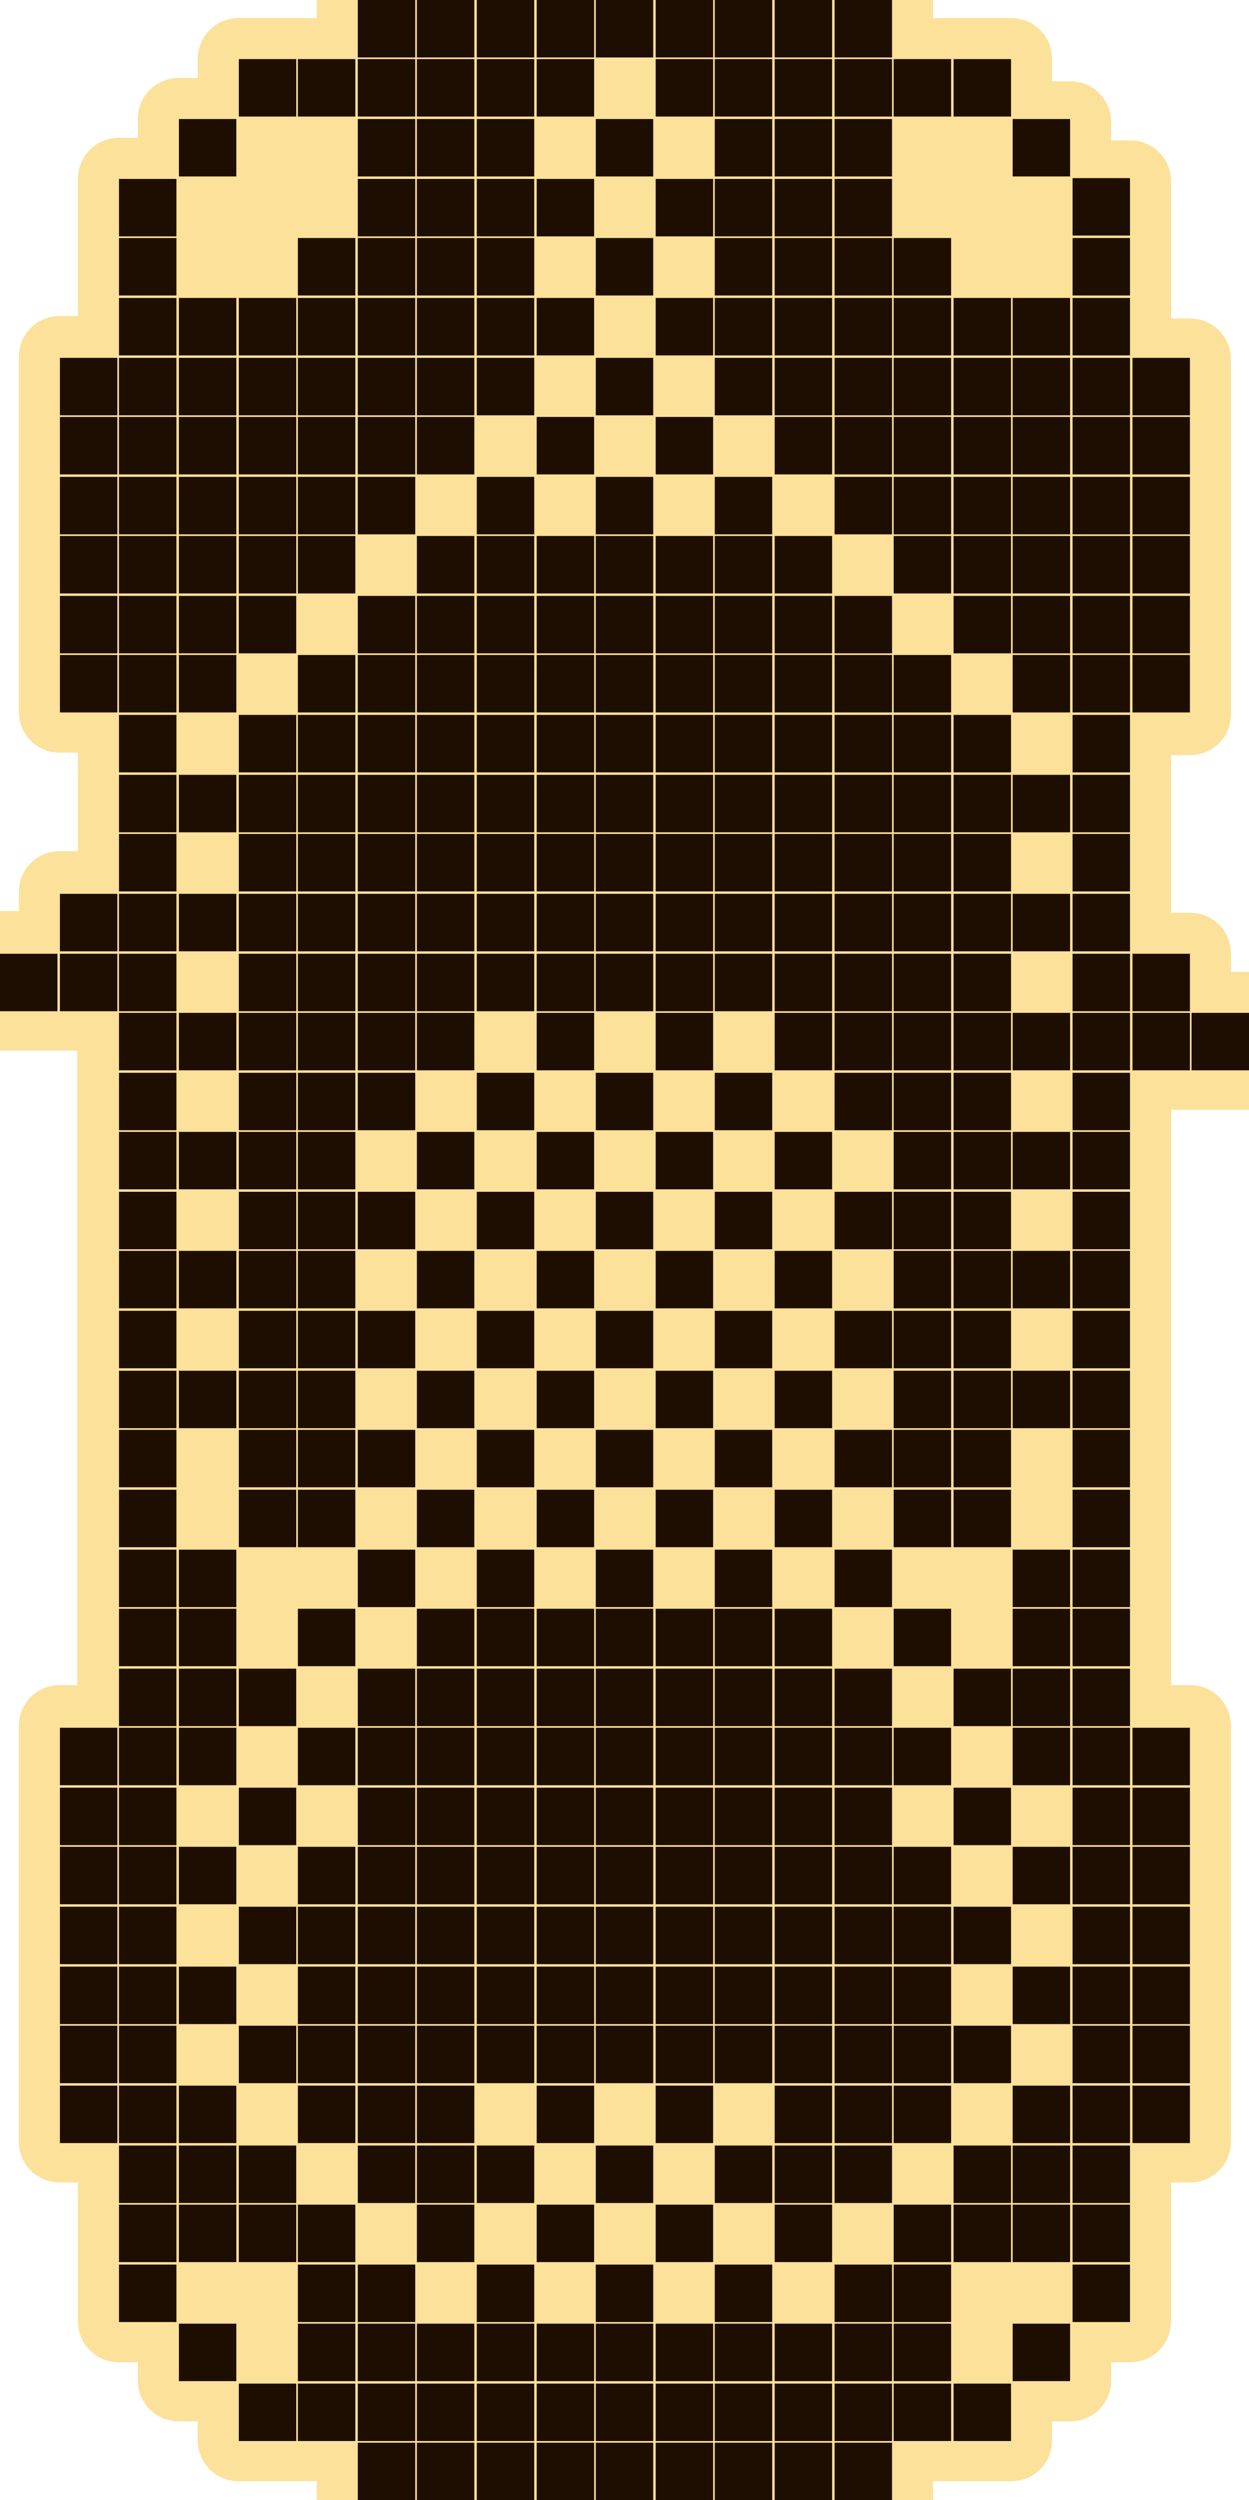 <?xml version="1.0" encoding="utf-8"?>
<!-- Generator: Adobe Illustrator 27.3.1, SVG Export Plug-In . SVG Version: 6.00 Build 0)  -->
<svg version="1.1" xmlns="http://www.w3.org/2000/svg" xmlns:xlink="http://www.w3.org/1999/xlink" x="0px" y="0px"
	 viewBox="0 0 152.2 304.6" style="enable-background:new 0 0 152.2 304.6;" xml:space="preserve">
<style type="text/css">
	.st0{fill:#FCE19B;}
	.st1{fill:#1E0E01;}
</style>
<g id="Слой_2">
	<path class="st0" d="M152.2,118.4H150v-2.2c0-2.8-2.2-5-5-5h-2.3v-2.3c0-0.1,0-0.1,0-0.1c0,0,0-0.1,0-0.1v-7c0,0,0-0.1,0-0.1
		c0,0,0-0.1,0-0.1v-7c0-0.1,0-0.1,0-0.1c0,0,0-0.1,0-0.1v-2.3h2.3c2.8,0,5-2.2,5-5v-7c0,0,0-0.1,0-0.1c0,0,0-0.1,0-0.1v-7
		c0-0.1,0-0.1,0-0.1c0-0.1,0-0.1,0-0.2v-7c0,0,0-0.1,0-0.1c0,0,0-0.1,0-0.1v-7c0-0.1,0-0.1,0-0.1c0-0.1,0-0.1,0-0.2v-7
		c0,0,0-0.1,0-0.1c0,0,0-0.1,0-0.1v-7c0-2.8-2.2-5-5-5h-2.3v-2.3c0-0.1,0-0.1,0-0.1c0,0,0-0.1,0-0.1v-7c0-0.1,0-0.1,0-0.1
		c0,0,0-0.1,0-0.1v-7c0-2.8-2.2-5-5-5h-2.3v-2.2c0-2.8-2.2-5-5-5h-2.2V7.2c0-2.8-2.2-5-5-5h-7c0,0-0.1,0-0.1,0c-0.1,0-0.1,0-0.2,0
		h-2.2V0c0-2.8-2.2-5-5-5h-7c0,0-0.1,0-0.1,0c-0.1,0-0.1,0-0.2,0h-7c0,0-0.1,0-0.2,0c0,0-0.1,0-0.2,0h-7C87-5,87-5,86.9-5h-7
		c0,0-0.1,0-0.2,0c0,0-0.1,0-0.2,0h-7c-0.1,0-0.1,0-0.2,0h-7c-0.1,0-0.1,0-0.1,0c0,0-0.1,0-0.1,0h-7C58-5,58-5,57.9-5
		c0,0-0.1,0-0.1,0h-7c-0.1,0-0.1,0-0.2,0h-7c-2.8,0-5,2.2-5,5v2.2h-2.3c-0.1,0-0.1,0-0.2,0h-7c-2.8,0-5,2.2-5,5v2.3h-2.3
		c-2.8,0-5,2.2-5,5v2.3h-2.3c-2.8,0-5,2.2-5,5v7c0,0,0,0.1,0,0.1c0,0,0,0.1,0,0.1v7c0,0.1,0,0.1,0,0.1c0,0,0,0.1,0,0.1v2.3H7.3
		c-2.8,0-5,2.2-5,5v7c0,0,0,0.1,0,0.1c0,0,0,0.1,0,0.1v7c0,0.1,0,0.1,0,0.2c0,0,0,0.1,0,0.1v7c0,0,0,0.1,0,0.1c0,0,0,0.1,0,0.1v7
		c0,0.1,0,0.1,0,0.2c0,0,0,0.1,0,0.1v7c0,0,0,0.1,0,0.1c0,0,0,0.1,0,0.1v7c0,2.8,2.2,5,5,5h2.2v2.3c0,0.1,0,0.1,0,0.1
		c0,0,0,0.1,0,0.1v7c0,0,0,0.1,0,0.1c0,0,0,0.1,0,0.1v2.3H7.3c-2.8,0-5,2.2-5,5v2.3H0c-2.8,0-5,2.2-5,5v7c0,2.8,2.2,5,5,5h7
		c0.1,0,0.1,0,0.1,0c0,0,0.1,0,0.1,0h2.2v2.2c0,0.1,0,0.1,0,0.2c0,0,0,0.1,0,0.1v7c0,0,0,0.1,0,0.1c0,0,0,0.1,0,0.1v7
		c0,0.1,0,0.1,0,0.2c0,0,0,0.1,0,0.1v7c0,0,0,0.1,0,0.1c0,0,0,0.1,0,0.1v7c0,0,0,0.1,0,0.2c0,0,0,0.1,0,0.1v7c0,0,0,0.1,0,0.2
		c0,0,0,0.1,0,0.1v7c0,0,0,0.1,0,0.1c0,0,0,0.1,0,0.1v7c0,0,0,0.1,0,0.2c0,0,0,0.1,0,0.1v7c0,0,0,0.1,0,0.2c0,0,0,0.1,0,0.1v7
		c0,0,0,0.1,0,0.1c0,0,0,0.1,0,0.1v7c0,0,0,0.1,0,0.2c0,0,0,0.1,0,0.1v2.2H7.3c-2.8,0-5,2.2-5,5v7c0,0,0,0.1,0,0.2c0,0,0,0.1,0,0.1
		v7c0,0,0,0.1,0,0.1c0,0,0,0.1,0,0.1v7c0,0,0,0.1,0,0.2c0,0,0,0.1,0,0.1v7c0,0,0,0.1,0,0.1c0,0.1,0,0.1,0,0.2v7c0,0,0,0.1,0,0.1
		c0,0,0,0.1,0,0.1v7c0,0,0,0.1,0,0.1c0,0.1,0,0.1,0,0.2v7c0,2.8,2.2,5,5,5h2.2v2.3c0,0,0,0.1,0,0.1c0,0,0,0.1,0,0.1v7
		c0,0,0,0.1,0,0.2c0,0,0,0.1,0,0.2v7c0,2.8,2.2,5,5,5h2.3v2.2c0,2.8,2.2,5,5,5h2.3v2.3c0,2.8,2.2,5,5,5h7c0.1,0,0.1,0,0.2,0h2.3v2.2
		c0,2.8,2.2,5,5,5h7c0.1,0,0.1,0,0.2,0h7c0.1,0,0.2,0,0.3,0h7c0.1,0,0.2,0,0.3,0h7c0.1,0,0.1,0,0.2,0h7c0.1,0,0.2,0,0.3,0h7
		c0.1,0,0.1,0,0.2,0h7c0.1,0,0.2,0,0.3,0h7c0.1,0,0.2,0,0.3,0h7c2.8,0,5-2.2,5-5v-2.2h2.2c0.1,0,0.2,0,0.3,0h7c2.8,0,5-2.2,5-5v-2.3
		h2.2c2.8,0,5-2.2,5-5v-2.2h2.3c2.8,0,5-2.2,5-5v-7c0,0,0-0.1,0-0.2c0,0,0-0.1,0-0.2v-7c0,0,0-0.1,0-0.1c0,0,0-0.1,0-0.1v-2.3h2.3
		c2.8,0,5-2.2,5-5v-7c0,0,0-0.1,0-0.2c0,0,0-0.1,0-0.1v-7c0,0,0-0.1,0-0.1c0,0,0-0.1,0-0.1v-7c0,0,0-0.1,0-0.2c0,0,0-0.1,0-0.1v-7
		c0,0,0-0.1,0-0.1c0-0.1,0-0.1,0-0.2v-7c0,0,0-0.1,0-0.1c0,0,0-0.1,0-0.1v-7c0,0,0-0.1,0-0.1c0-0.1,0-0.1,0-0.2v-7c0-2.8-2.2-5-5-5
		h-2.3v-2.2c0,0,0-0.1,0-0.1c0-0.1,0-0.1,0-0.2v-7c0,0,0-0.1,0-0.1c0,0,0-0.1,0-0.1v-7c0,0,0-0.1,0-0.1c0-0.1,0-0.1,0-0.2v-7
		c0,0,0-0.1,0-0.1c0-0.1,0-0.1,0-0.2v-7c0,0,0-0.1,0-0.1c0,0,0-0.1,0-0.1v-7c0,0,0-0.1,0-0.1c0-0.1,0-0.1,0-0.2v-7c0,0,0-0.1,0-0.1
		c0-0.1,0-0.1,0-0.2v-7c0,0,0-0.1,0-0.1c0,0,0-0.1,0-0.1v-7c0-0.1,0-0.1,0-0.1c0-0.1,0-0.1,0-0.2v-7c0,0,0-0.1,0-0.1
		c0,0,0-0.1,0-0.1v-2.3h2.3c0.1,0,0.1,0,0.2,0h7c2.8,0,5-2.2,5-5v-7C157.2,120.6,155,118.4,152.2,118.4z"/>
</g>
<g id="Слой_1">
	<path class="st1" d="M7.3,43.6h7v7h-7V43.6z M7.3,50.8h7v7h-7V50.8z M7.3,58.1h7v7h-7V58.1z M7.3,65.3h7v7h-7V65.3z M7.3,72.6h7v7
		h-7V72.6z M7.3,79.8h7v7h-7V79.8z M14.5,29h7v7h-7V29z M14.5,36.3h7v7h-7V36.3z M14.5,43.6h7v7h-7V43.6z M14.5,50.8h7v7h-7V50.8z
		 M14.5,58.1h7v7h-7V58.1z M14.5,65.3h7v7h-7V65.3z M14.5,72.6h7v7h-7V72.6z M14.5,79.8h7v7h-7V79.8z M14.5,87.1h7v7h-7V87.1z
		 M21.8,14.5h7v7h-7V14.5z M14.5,21.8h7v7h-7V21.8z M21.8,36.3h7v7h-7V36.3z M21.8,43.6h7v7h-7V43.6z M21.8,50.8h7v7h-7V50.8z
		 M21.8,58.1h7v7h-7V58.1z M21.8,65.3h7v7h-7V65.3z M21.8,72.6h7v7h-7V72.6z M21.8,79.8h7v7h-7V79.8z M29.1,7.2h7v7h-7
		C29.1,14.2,29.1,7.2,29.1,7.2z M29.1,36.3h7v7h-7C29.1,43.3,29.1,36.3,29.1,36.3z M29.1,43.6h7v7h-7C29.1,50.6,29.1,43.6,29.1,43.6
		z M29.1,50.8h7v7h-7C29.1,57.8,29.1,50.8,29.1,50.8z M29.1,58.1h7v7h-7C29.1,65.1,29.1,58.1,29.1,58.1z M29.1,65.3h7v7h-7
		C29.1,72.3,29.1,65.3,29.1,65.3z M29.1,72.6h7v7h-7C29.1,79.6,29.1,72.6,29.1,72.6z M29.1,87.1h7v7h-7
		C29.1,94.1,29.1,87.1,29.1,87.1z M36.3,7.2h7v7h-7V7.2z M36.3,29h7v7h-7V29z M36.3,36.3h7v7h-7V36.3z M36.3,43.6h7v7h-7V43.6z
		 M36.3,50.8h7v7h-7V50.8z M36.3,58.1h7v7h-7V58.1z M36.3,65.3h7v7h-7V65.3z M36.3,79.8h7v7h-7V79.8z M36.3,87.1h7v7h-7V87.1z
		 M43.6,0h7v7h-7V0z M43.6,7.2h7v7h-7V7.2z M43.6,14.5h7v7h-7V14.5z M43.6,21.8h7v7h-7V21.8z M43.6,29h7v7h-7V29z M43.6,36.3h7v7h-7
		V36.3z M43.6,43.6h7v7h-7V43.6z M43.6,50.8h7v7h-7V50.8z M43.6,58.1h7v7h-7V58.1z M43.6,72.6h7v7h-7V72.6z M43.6,79.8h7v7h-7V79.8z
		 M43.6,87.1h7v7h-7V87.1z M50.8,0h7v7h-7V0z M50.8,7.2h7v7h-7V7.2z M50.8,14.5h7v7h-7V14.5z M50.8,21.8h7v7h-7V21.8z M50.8,29h7v7
		h-7V29z M50.8,36.3h7v7h-7V36.3z M50.8,43.6h7v7h-7V43.6z M50.8,50.8h7v7h-7V50.8z M50.8,65.3h7v7h-7V65.3z M50.8,72.6h7v7h-7V72.6
		z M50.8,79.8h7v7h-7V79.8z M50.8,87.1h7v7h-7V87.1z M0,116.2h7v7H0V116.2z M7.3,108.9h7v7h-7V108.9z M7.3,116.2h7v7h-7V116.2z
		 M14.5,94.4h7v7h-7V94.4z M14.5,101.6h7v7h-7V101.6z M14.5,108.9h7v7h-7V108.9z M14.5,116.2h7v7h-7V116.2z M14.5,123.4h7v7h-7
		V123.4z M14.5,130.7h7v7h-7V130.7z M14.5,137.9h7v7h-7V137.9z M14.5,145.2h7v7h-7V145.2z M14.5,152.4h7v7h-7V152.4z M14.5,159.7h7
		v7h-7V159.7z M21.8,94.4h7v7h-7V94.4z M21.8,108.9h7v7h-7V108.9z M21.8,123.4h7v7h-7V123.4z M21.8,137.9h7v7h-7V137.9z M21.8,152.4
		h7v7h-7V152.4z M29.1,94.4h7v7h-7C29.1,101.4,29.1,94.4,29.1,94.4z M29.1,101.6h7v7h-7C29.1,108.6,29.1,101.6,29.1,101.6z
		 M29.1,108.9h7v7h-7C29.1,115.9,29.1,108.9,29.1,108.9z M29.1,116.2h7v7h-7C29.1,123.2,29.1,116.2,29.1,116.2z M29.1,123.4h7v7h-7
		C29.1,130.4,29.1,123.4,29.1,123.4z M29.1,130.7h7v7h-7C29.1,137.7,29.1,130.7,29.1,130.7z M29.1,137.9h7v7h-7
		C29.1,144.9,29.1,137.9,29.1,137.9z M29.1,145.2h7v7h-7C29.1,152.2,29.1,145.2,29.1,145.2z M29.1,152.4h7v7h-7
		C29.1,159.4,29.1,152.4,29.1,152.4z M29.1,159.7h7v7h-7C29.1,166.7,29.1,159.7,29.1,159.7z M36.3,94.4h7v7h-7V94.4z M36.3,101.6h7
		v7h-7V101.6z M36.3,108.9h7v7h-7V108.9z M36.3,116.2h7v7h-7V116.2z M36.3,123.4h7v7h-7V123.4z M36.3,130.7h7v7h-7V130.7z
		 M36.3,137.9h7v7h-7V137.9z M36.3,145.2h7v7h-7V145.2z M36.3,152.4h7v7h-7V152.4z M36.3,159.7h7v7h-7V159.7z M43.6,94.4h7v7h-7
		V94.4z M43.6,101.6h7v7h-7V101.6z M43.6,108.9h7v7h-7V108.9z M43.6,116.2h7v7h-7V116.2z M43.6,123.4h7v7h-7V123.4z M43.6,130.7h7v7
		h-7V130.7z M43.6,145.2h7v7h-7V145.2z M43.6,159.7h7v7h-7V159.7z M50.8,94.4h7v7h-7V94.4z M50.8,101.6h7v7h-7V101.6z M50.8,108.9h7
		v7h-7V108.9z M50.8,116.2h7v7h-7V116.2z M50.8,123.4h7v7h-7V123.4z M50.8,137.9h7v7h-7V137.9z M50.8,152.4h7v7h-7V152.4z
		 M7.3,210.5h7v7h-7V210.5z M7.3,217.8h7v7h-7V217.8z M7.3,225h7v7h-7V225z M7.3,232.3h7v7h-7V232.3z M14.5,167h7v7h-7V167z
		 M14.5,174.2h7v7h-7V174.2z M14.5,181.5h7v7h-7V181.5z M14.5,188.8h7v7h-7V188.8z M14.5,196h7v7h-7V196z M14.5,203.3h7v7h-7V203.3z
		 M14.5,210.5h7v7h-7V210.5z M14.5,217.8h7v7h-7V217.8z M14.5,225h7v7h-7V225z M14.5,232.3h7v7h-7V232.3z M21.8,167h7v7h-7V167z
		 M21.8,188.8h7v7h-7V188.8z M21.8,196h7v7h-7V196z M21.8,203.3h7v7h-7V203.3z M21.8,210.5h7v7h-7V210.5z M21.8,225h7v7h-7V225z
		 M29.1,167h7v7h-7C29.1,174,29.1,167,29.1,167z M29.1,174.2h7v7h-7C29.1,181.2,29.1,174.2,29.1,174.2z M29.1,181.5h7v7h-7
		C29.1,188.5,29.1,181.5,29.1,181.5z M29.1,203.3h7v7h-7C29.1,210.3,29.1,203.3,29.1,203.3z M29.1,217.8h7v7h-7
		C29.1,224.8,29.1,217.8,29.1,217.8z M29.1,232.3h7v7h-7C29.1,239.3,29.1,232.3,29.1,232.3z M36.3,167h7v7h-7V167z M36.3,174.2h7v7
		h-7V174.2z M36.3,181.5h7v7h-7V181.5z M36.3,196h7v7h-7V196z M36.3,210.5h7v7h-7V210.5z M36.3,225h7v7h-7V225z M36.3,232.3h7v7h-7
		V232.3z M43.6,174.2h7v7h-7V174.2z M43.6,188.8h7v7h-7V188.8z M43.6,203.3h7v7h-7V203.3z M43.6,210.5h7v7h-7V210.5z M43.6,217.8h7
		v7h-7V217.8z M43.6,225h7v7h-7V225z M43.6,232.3h7v7h-7V232.3z M50.8,167h7v7h-7V167z M50.8,181.5h7v7h-7V181.5z M50.8,196h7v7h-7
		V196z M50.8,203.3h7v7h-7V203.3z M50.8,210.5h7v7h-7V210.5z M50.8,217.8h7v7h-7V217.8z M50.8,225h7v7h-7V225z M50.8,232.3h7v7h-7
		V232.3z M7.3,239.6h7v7h-7V239.6z M7.3,246.8h7v7h-7V246.8z M7.3,254.1h7v7h-7V254.1z M14.5,239.6h7v7h-7V239.6z M14.5,246.8h7v7
		h-7V246.8z M14.5,254.1h7v7h-7V254.1z M14.5,261.4h7v7h-7V261.4z M14.5,268.6h7v7h-7V268.6z M14.5,275.9h7v7h-7V275.9z M21.8,239.6
		h7v7h-7V239.6z M21.8,254.1h7v7h-7V254.1z M21.8,261.4h7v7h-7V261.4z M21.8,268.6h7v7h-7V268.6z M21.8,283.1h7v7h-7V283.1z
		 M29.1,246.8h7v7h-7C29.1,253.8,29.1,246.8,29.1,246.8z M29.1,261.4h7v7h-7C29.1,268.4,29.1,261.4,29.1,261.4z M29.1,268.6h7v7h-7
		C29.1,275.6,29.1,268.6,29.1,268.6z M29.1,290.4h7v7h-7C29.1,297.4,29.1,290.4,29.1,290.4z M36.3,239.6h7v7h-7V239.6z M36.3,246.8
		h7v7h-7V246.8z M36.3,254.1h7v7h-7V254.1z M36.3,268.6h7v7h-7V268.6z M36.3,275.9h7v7h-7V275.9z M36.3,283.1h7v7h-7V283.1z
		 M36.3,290.4h7v7h-7V290.4z M43.6,239.6h7v7h-7V239.6z M43.6,246.8h7v7h-7V246.8z M43.6,254.1h7v7h-7V254.1z M43.6,261.4h7v7h-7
		V261.4z M43.6,275.9h7v7h-7V275.9z M43.6,283.1h7v7h-7V283.1z M43.6,290.4h7v7h-7V290.4z M50.8,239.6h7v7h-7V239.6z M50.8,246.8h7
		v7h-7V246.8z M50.8,254.1h7v7h-7V254.1z M50.8,261.4h7v7h-7V261.4z M50.8,268.6h7v7h-7V268.6z M50.8,283.1h7v7h-7V283.1z
		 M50.8,290.4h7v7h-7V290.4z M58.1,0h7v7h-7V0z M58.1,7.2h7v7h-7V7.2z M58.1,14.5h7v7h-7V14.5z M58.1,21.8h7v7h-7V21.8z M58.1,29h7
		v7h-7V29z M58.1,36.3h7v7h-7V36.3z M58.1,43.6h7v7h-7V43.6z M58.1,58.1h7v7h-7V58.1z M58.1,65.3h7v7h-7V65.3z M58.1,72.6h7v7h-7
		V72.6z M58.1,79.8h7v7h-7V79.8z M58.1,87.1h7v7h-7V87.1z M65.4,0h7v7h-7V0z M65.4,7.2h7v7h-7V7.2z M65.4,21.8h7v7h-7V21.8z
		 M65.4,36.3h7v7h-7V36.3z M65.4,50.8h7v7h-7V50.8z M65.4,65.3h7v7h-7V65.3z M65.4,72.6h7v7h-7V72.6z M65.4,79.8h7v7h-7V79.8z
		 M65.4,87.1h7v7h-7V87.1z M72.6,0h7v7h-7V0z M72.6,14.5h7v7h-7V14.5z M72.6,29h7v7h-7V29z M72.6,43.6h7v7h-7V43.6z M72.6,58.1h7v7
		h-7V58.1z M72.6,65.3h7v7h-7V65.3z M72.6,72.6h7v7h-7V72.6z M72.6,79.8h7v7h-7V79.8z M72.6,87.1h7v7h-7V87.1z M79.9,0h7v7h-7V0z
		 M79.9,7.2h7v7h-7V7.2z M79.9,21.8h7v7h-7V21.8z M79.9,36.3h7v7h-7V36.3z M79.9,50.8h7v7h-7V50.8z M79.9,65.3h7v7h-7V65.3z
		 M79.9,72.6h7v7h-7V72.6z M79.9,79.8h7v7h-7V79.8z M79.9,87.1h7v7h-7V87.1z M87.1,0h7v7h-7V0z M87.1,7.2h7v7h-7V7.2z M87.1,14.5h7
		v7h-7V14.5z M87.1,21.8h7v7h-7V21.8z M87.1,29h7v7h-7V29z M87.1,36.3h7v7h-7V36.3z M87.1,43.6h7v7h-7V43.6z M87.1,58.1h7v7h-7V58.1
		z M87.1,65.3h7v7h-7V65.3z M87.1,72.6h7v7h-7V72.6z M87.1,79.8h7v7h-7V79.8z M87.1,87.1h7v7h-7V87.1z M94.4,0h7v7h-7V0z M94.4,7.2
		h7v7h-7V7.2z M94.4,14.5h7v7h-7V14.5z M94.4,21.8h7v7h-7V21.8z M94.4,29h7v7h-7V29z M94.4,36.3h7v7h-7V36.3z M94.4,43.6h7v7h-7
		V43.6z M94.4,50.8h7v7h-7V50.8z M94.4,65.3h7v7h-7V65.3z M94.4,72.6h7v7h-7V72.6z M94.4,79.8h7v7h-7V79.8z M94.4,87.1h7v7h-7V87.1z
		 M101.7,0h7v7h-7V0z M101.7,7.2h7v7h-7V7.2z M101.7,14.5h7v7h-7V14.5z M101.7,21.8h7v7h-7V21.8z M101.7,29h7v7h-7V29z M101.7,36.3
		h7v7h-7V36.3z M101.7,43.6h7v7h-7V43.6z M101.7,50.8h7v7h-7V50.8z M101.7,58.1h7v7h-7V58.1z M101.7,72.6h7v7h-7V72.6z M101.7,79.8
		h7v7h-7V79.8z M101.7,87.1h7v7h-7V87.1z M108.9,7.2h7v7h-7V7.2z M108.9,29h7v7h-7V29z M108.9,36.3h7v7h-7V36.3z M108.9,43.6h7v7h-7
		V43.6z M108.9,50.8h7v7h-7V50.8z M108.9,58.1h7v7h-7V58.1z M108.9,65.3h7v7h-7V65.3z M108.9,79.8h7v7h-7V79.8z M108.9,87.1h7v7h-7
		V87.1z M116.2,7.2h7v7h-7V7.2z M116.2,36.3h7v7h-7V36.3z M116.2,43.6h7v7h-7V43.6z M116.2,50.8h7v7h-7V50.8z M116.2,58.1h7v7h-7
		V58.1z M116.2,65.3h7v7h-7V65.3z M116.2,72.6h7v7h-7V72.6z M116.2,87.1h7v7h-7V87.1z M123.4,14.5h7v7h-7
		C123.4,21.5,123.4,14.5,123.4,14.5z M130.7,21.7h7v7h-7V21.7z M123.4,36.3h7v7h-7C123.4,43.3,123.4,36.3,123.4,36.3z M123.4,43.6h7
		v7h-7C123.4,50.6,123.4,43.6,123.4,43.6z M123.4,50.8h7v7h-7C123.4,57.8,123.4,50.8,123.4,50.8z M123.4,58.1h7v7h-7
		C123.4,65.1,123.4,58.1,123.4,58.1z M123.4,65.3h7v7h-7C123.4,72.3,123.4,65.3,123.4,65.3z M123.4,72.6h7v7h-7
		C123.4,79.6,123.4,72.6,123.4,72.6z M123.4,79.8h7v7h-7C123.4,86.8,123.4,79.8,123.4,79.8z M58.1,94.4h7v7h-7V94.4z M58.1,101.6h7
		v7h-7V101.6z M58.1,108.9h7v7h-7V108.9z M58.1,116.2h7v7h-7V116.2z M58.1,130.7h7v7h-7V130.7z M58.1,145.2h7v7h-7V145.2z
		 M58.1,159.7h7v7h-7V159.7z M65.4,94.4h7v7h-7V94.4z M65.4,101.6h7v7h-7V101.6z M65.4,108.9h7v7h-7V108.9z M65.4,116.2h7v7h-7
		V116.2z M65.4,123.4h7v7h-7V123.4z M65.4,137.9h7v7h-7V137.9z M65.4,152.4h7v7h-7V152.4z M72.6,94.4h7v7h-7V94.4z M72.6,101.6h7v7
		h-7V101.6z M72.6,108.9h7v7h-7V108.9z M72.6,116.2h7v7h-7V116.2z M72.6,130.7h7v7h-7V130.7z M72.6,145.2h7v7h-7V145.2z M72.6,159.7
		h7v7h-7V159.7z M79.9,94.4h7v7h-7V94.4z M79.9,101.6h7v7h-7V101.6z M79.9,108.9h7v7h-7V108.9z M79.9,116.2h7v7h-7V116.2z
		 M79.9,123.4h7v7h-7V123.4z M79.9,137.9h7v7h-7V137.9z M79.9,152.4h7v7h-7V152.4z M87.1,94.4h7v7h-7V94.4z M87.1,101.6h7v7h-7
		V101.6z M87.1,108.9h7v7h-7V108.9z M87.1,116.2h7v7h-7V116.2z M87.1,130.7h7v7h-7V130.7z M87.1,145.2h7v7h-7V145.2z M87.1,159.7h7
		v7h-7V159.7z M94.4,94.4h7v7h-7V94.4z M94.4,101.6h7v7h-7V101.6z M94.4,108.9h7v7h-7V108.9z M94.4,116.2h7v7h-7V116.2z M94.4,123.4
		h7v7h-7V123.4z M94.4,137.9h7v7h-7V137.9z M94.4,152.4h7v7h-7V152.4z M101.7,94.4h7v7h-7V94.4z M101.7,101.6h7v7h-7V101.6z
		 M101.7,108.9h7v7h-7V108.9z M101.7,116.2h7v7h-7V116.2z M101.7,123.4h7v7h-7V123.4z M101.7,130.7h7v7h-7V130.7z M101.7,145.2h7v7
		h-7V145.2z M101.7,159.7h7v7h-7V159.7z M108.9,94.4h7v7h-7V94.4z M108.9,101.6h7v7h-7V101.6z M108.9,108.9h7v7h-7V108.9z
		 M108.9,116.2h7v7h-7V116.2z M108.9,123.4h7v7h-7V123.4z M108.9,130.7h7v7h-7V130.7z M108.9,137.9h7v7h-7V137.9z M108.9,145.2h7v7
		h-7V145.2z M108.9,152.4h7v7h-7V152.4z M108.9,159.7h7v7h-7V159.7z M116.2,94.4h7v7h-7V94.4z M116.2,101.6h7v7h-7V101.6z
		 M116.2,108.9h7v7h-7V108.9z M116.2,116.2h7v7h-7V116.2z M116.2,123.4h7v7h-7V123.4z M116.2,130.7h7v7h-7V130.7z M116.2,137.9h7v7
		h-7V137.9z M116.2,145.2h7v7h-7V145.2z M116.2,152.4h7v7h-7V152.4z M116.2,159.7h7v7h-7V159.7z M123.4,94.4h7v7h-7
		C123.4,101.4,123.4,94.4,123.4,94.4z M123.4,108.9h7v7h-7C123.4,115.9,123.4,108.9,123.4,108.9z M123.4,123.4h7v7h-7
		C123.4,130.4,123.4,123.4,123.4,123.4z M123.4,137.9h7v7h-7C123.4,144.9,123.4,137.9,123.4,137.9z M123.4,152.4h7v7h-7
		C123.4,159.4,123.4,152.4,123.4,152.4z M58.1,174.2h7v7h-7V174.2z M58.1,188.8h7v7h-7V188.8z M58.1,196h7v7h-7V196z M58.1,203.3h7
		v7h-7V203.3z M58.1,210.5h7v7h-7V210.5z M58.1,217.8h7v7h-7V217.8z M58.1,225h7v7h-7V225z M58.1,232.3h7v7h-7V232.3z M65.4,167h7v7
		h-7V167z M65.4,181.5h7v7h-7V181.5z M65.4,196h7v7h-7V196z M65.4,203.3h7v7h-7V203.3z M65.4,210.5h7v7h-7V210.5z M65.4,217.8h7v7
		h-7V217.8z M65.4,225h7v7h-7V225z M65.4,232.3h7v7h-7V232.3z M72.6,174.2h7v7h-7V174.2z M72.6,188.8h7v7h-7V188.8z M72.6,196h7v7
		h-7V196z M72.6,203.3h7v7h-7V203.3z M72.6,210.5h7v7h-7V210.5z M72.6,217.8h7v7h-7V217.8z M72.6,225h7v7h-7V225z M72.6,232.3h7v7
		h-7V232.3z M79.9,167h7v7h-7V167z M79.9,181.5h7v7h-7V181.5z M79.9,196h7v7h-7V196z M79.9,203.3h7v7h-7V203.3z M79.9,210.5h7v7h-7
		V210.5z M79.9,217.8h7v7h-7V217.8z M79.9,225h7v7h-7V225z M79.9,232.3h7v7h-7V232.3z M87.1,174.2h7v7h-7V174.2z M87.1,188.8h7v7h-7
		V188.8z M87.1,196h7v7h-7V196z M87.1,203.3h7v7h-7V203.3z M87.1,210.5h7v7h-7V210.5z M87.1,217.8h7v7h-7V217.8z M87.1,225h7v7h-7
		V225z M87.1,232.3h7v7h-7V232.3z M94.4,167h7v7h-7V167z M94.4,181.5h7v7h-7V181.5z M94.4,196h7v7h-7V196z M94.4,203.3h7v7h-7V203.3
		z M94.4,210.5h7v7h-7V210.5z M94.4,217.8h7v7h-7V217.8z M94.4,225h7v7h-7V225z M94.4,232.3h7v7h-7V232.3z M101.7,174.2h7v7h-7
		V174.2z M101.7,188.8h7v7h-7V188.8z M101.7,203.3h7v7h-7V203.3z M101.7,210.5h7v7h-7V210.5z M101.7,217.8h7v7h-7V217.8z M101.7,225
		h7v7h-7V225z M101.7,232.3h7v7h-7V232.3z M108.9,167h7v7h-7V167z M108.9,174.2h7v7h-7V174.2z M108.9,181.5h7v7h-7V181.5z
		 M108.9,196h7v7h-7V196z M108.9,210.5h7v7h-7V210.5z M108.9,225h7v7h-7V225z M108.9,232.3h7v7h-7V232.3z M116.2,167h7v7h-7V167z
		 M116.2,174.2h7v7h-7V174.2z M116.2,181.5h7v7h-7V181.5z M116.2,203.3h7v7h-7V203.3z M116.2,217.8h7v7h-7V217.8z M116.2,232.3h7v7
		h-7V232.3z M123.4,167h7v7h-7C123.4,174,123.4,167,123.4,167z M123.4,188.8h7v7h-7C123.4,195.8,123.4,188.8,123.4,188.8z
		 M123.4,196h7v7h-7C123.4,203,123.4,196,123.4,196z M123.4,203.3h7v7h-7C123.4,210.3,123.4,203.3,123.4,203.3z M123.4,210.5h7v7h-7
		C123.4,217.5,123.4,210.5,123.4,210.5z M123.4,225h7v7h-7C123.4,232,123.4,225,123.4,225z M58.1,239.6h7v7h-7V239.6z M58.1,246.8h7
		v7h-7V246.8z M58.1,261.4h7v7h-7V261.4z M58.1,275.9h7v7h-7V275.9z M58.1,283.1h7v7h-7V283.1z M58.1,290.4h7v7h-7V290.4z
		 M65.4,239.6h7v7h-7V239.6z M65.4,246.8h7v7h-7V246.8z M65.4,254.1h7v7h-7V254.1z M65.4,268.6h7v7h-7V268.6z M65.4,283.1h7v7h-7
		V283.1z M65.4,290.4h7v7h-7V290.4z M72.6,239.6h7v7h-7V239.6z M72.6,246.8h7v7h-7V246.8z M72.6,261.4h7v7h-7V261.4z M72.6,275.9h7
		v7h-7V275.9z M72.6,283.1h7v7h-7V283.1z M72.6,290.4h7v7h-7V290.4z M79.9,239.6h7v7h-7V239.6z M79.9,246.8h7v7h-7V246.8z
		 M79.9,254.1h7v7h-7V254.1z M79.9,268.6h7v7h-7V268.6z M79.9,283.1h7v7h-7V283.1z M79.9,290.4h7v7h-7V290.4z M87.1,239.6h7v7h-7
		V239.6z M87.1,246.8h7v7h-7V246.8z M87.1,261.4h7v7h-7V261.4z M87.1,275.9h7v7h-7V275.9z M87.1,283.1h7v7h-7V283.1z M87.1,290.4h7
		v7h-7V290.4z M94.4,239.6h7v7h-7V239.6z M94.4,246.8h7v7h-7V246.8z M94.4,254.1h7v7h-7V254.1z M94.4,261.4h7v7h-7V261.4z
		 M94.4,268.6h7v7h-7V268.6z M94.4,283.1h7v7h-7V283.1z M94.4,290.4h7v7h-7V290.4z M101.7,239.6h7v7h-7V239.6z M101.7,246.8h7v7h-7
		V246.8z M101.7,254.1h7v7h-7V254.1z M101.7,261.4h7v7h-7V261.4z M101.7,275.9h7v7h-7V275.9z M101.7,283.1h7v7h-7V283.1z
		 M101.7,290.4h7v7h-7V290.4z M108.9,239.6h7v7h-7V239.6z M108.9,246.8h7v7h-7V246.8z M108.9,254.1h7v7h-7V254.1z M108.9,268.6h7v7
		h-7V268.6z M108.9,275.9h7v7h-7V275.9z M108.9,283.1h7v7h-7V283.1z M108.9,290.4h7v7h-7V290.4z M116.2,246.8h7v7h-7V246.8z
		 M116.2,261.4h7v7h-7V261.4z M116.2,268.6h7v7h-7V268.6z M116.2,290.4h7v7h-7V290.4z M123.4,239.6h7v7h-7
		C123.4,246.6,123.4,239.6,123.4,239.6z M123.4,254.1h7v7h-7C123.4,261.1,123.4,254.1,123.4,254.1z M123.4,261.4h7v7h-7
		C123.4,268.4,123.4,261.4,123.4,261.4z M123.4,268.6h7v7h-7C123.4,275.6,123.4,268.6,123.4,268.6z M123.4,283.1h7v7h-7
		C123.4,290.1,123.4,283.1,123.4,283.1z M130.7,29h7v7h-7V29z M130.7,36.3h7v7h-7V36.3z M130.7,43.6h7v7h-7V43.6z M130.7,50.8h7v7
		h-7V50.8z M130.7,58.1h7v7h-7V58.1z M130.7,65.3h7v7h-7V65.3z M130.7,72.6h7v7h-7V72.6z M130.7,79.8h7v7h-7V79.8z M130.7,87.1h7v7
		h-7V87.1z M138,43.6h7v7h-7V43.6z M138,50.8h7v7h-7V50.8z M138,58.1h7v7h-7V58.1z M138,65.3h7v7h-7V65.3z M138,72.6h7v7h-7V72.6z
		 M138,79.8h7v7h-7V79.8z M130.7,94.4h7v7h-7V94.4z M130.7,101.6h7v7h-7V101.6z M130.7,108.9h7v7h-7V108.9z M130.7,116.2h7v7h-7
		V116.2z M130.7,123.4h7v7h-7V123.4z M130.7,130.7h7v7h-7V130.7z M130.7,137.9h7v7h-7V137.9z M130.7,145.2h7v7h-7V145.2z
		 M130.7,152.4h7v7h-7V152.4z M130.7,159.7h7v7h-7V159.7z M138,116.2h7v7h-7V116.2z M138,123.4h7v7h-7V123.4z M145.2,123.4h7v7h-7
		V123.4z M130.7,167h7v7h-7V167z M130.7,174.2h7v7h-7V174.2z M130.7,181.5h7v7h-7V181.5z M130.7,188.8h7v7h-7V188.8z M130.7,196h7v7
		h-7V196z M130.7,203.3h7v7h-7V203.3z M130.7,210.5h7v7h-7V210.5z M130.7,217.8h7v7h-7V217.8z M130.7,225h7v7h-7V225z M130.7,232.3
		h7v7h-7V232.3z M138,210.5h7v7h-7V210.5z M138,217.8h7v7h-7V217.8z M138,225h7v7h-7V225z M138,232.3h7v7h-7V232.3z M130.7,239.6h7
		v7h-7V239.6z M130.7,246.8h7v7h-7V246.8z M130.7,254.1h7v7h-7V254.1z M130.7,261.4h7v7h-7V261.4z M130.7,268.6h7v7h-7V268.6z
		 M130.7,275.9h7v7h-7V275.9z M138,239.6h7v7h-7V239.6z M138,246.8h7v7h-7V246.8z M138,254.1h7v7h-7V254.1z M43.6,297.6h7v7h-7
		V297.6z M50.8,297.6h7v7h-7V297.6z M58.1,297.6h7v7h-7V297.6z M65.4,297.6h7v7h-7V297.6z M72.6,297.6h7v7h-7V297.6z M79.9,297.6h7
		v7h-7V297.6z M87.1,297.6h7v7h-7V297.6z M94.4,297.6h7v7h-7V297.6z M101.7,297.6h7v7h-7V297.6z"/>
</g>
</svg>
